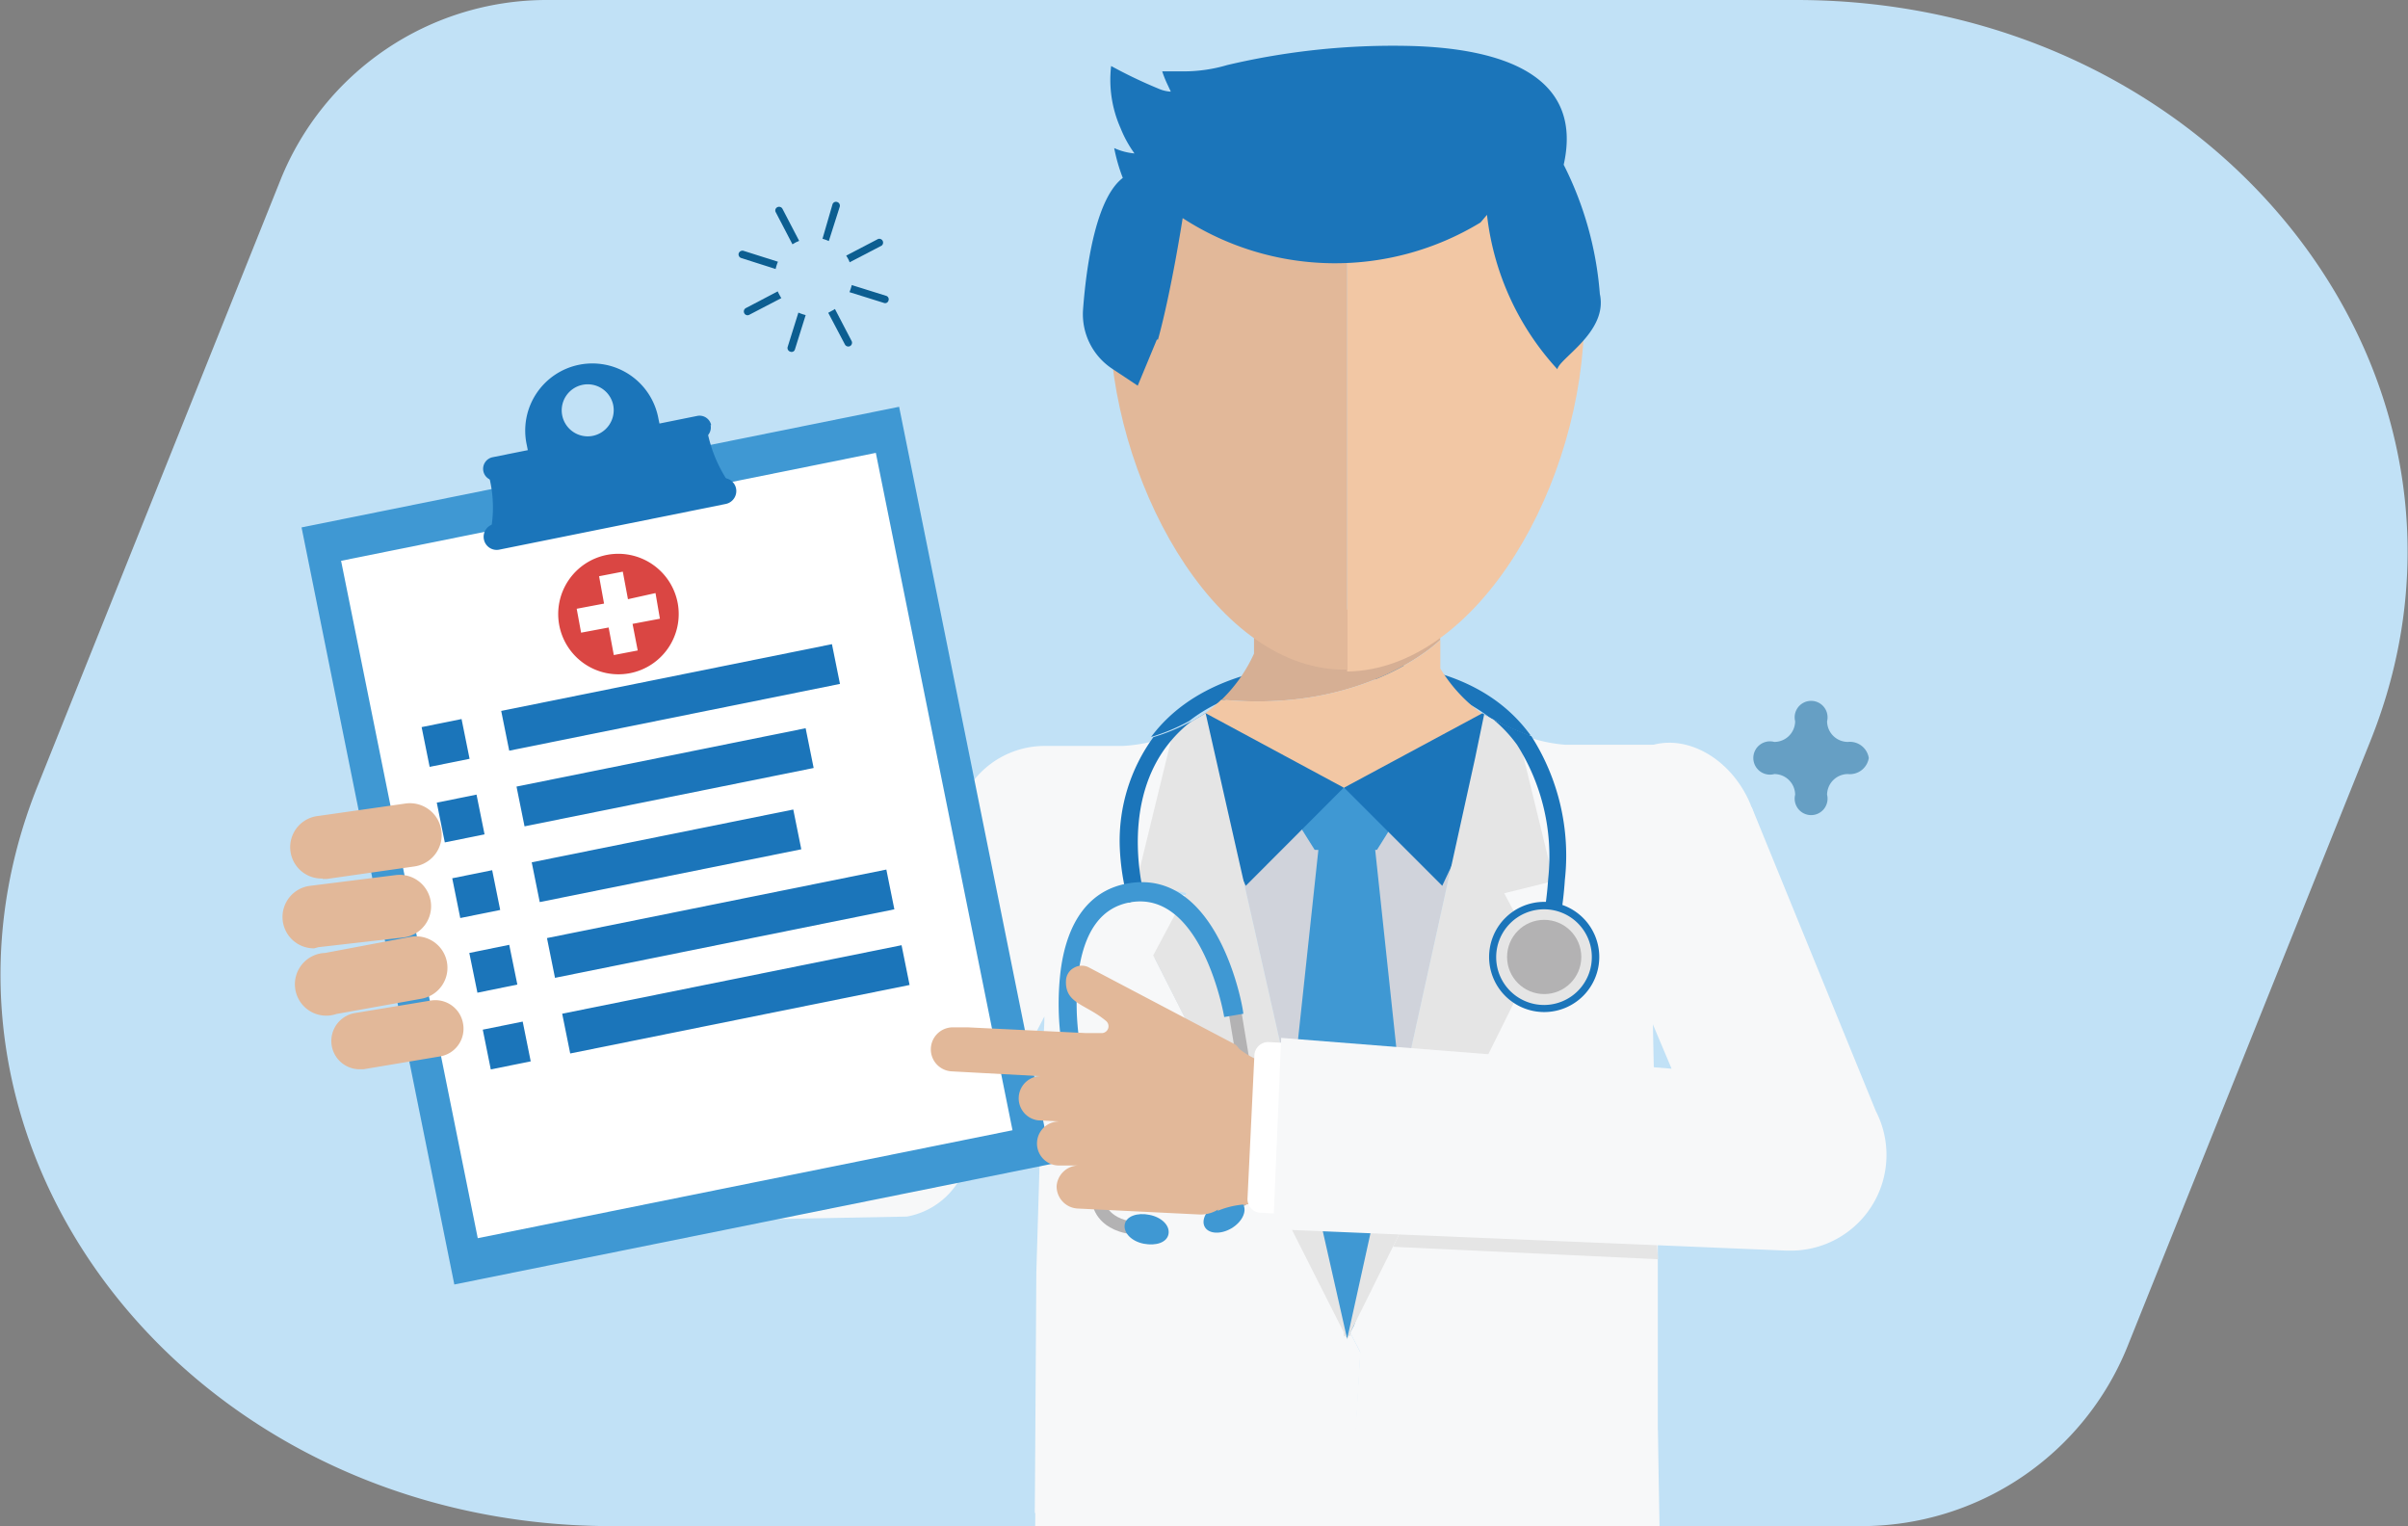 <svg xmlns="http://www.w3.org/2000/svg" viewBox="0 0 125.89 79.77"><rect x="0" y="0" width="125.89" height="79.77" fill="#808080" stroke="none"/><defs><style>.cls-1{fill:#c1e1f6;}.cls-2{opacity:0.5;}.cls-3{fill:#0c5e91;}.cls-4{fill:#f7f8f9;}.cls-5{fill:none;}.cls-6{fill:#1b75ba;}.cls-7{fill:#f16328;}.cls-8{fill:#e5e5e5;}.cls-9{fill:#0b4868;}.cls-10{fill:#4bc3d0;}.cls-11{fill:#d6af94;}.cls-12{fill:#f2c7a4;}.cls-13{fill:#d0d3db;}.cls-14{fill:#3f98d3;}.cls-15{fill:#e2b899;}.cls-16{fill:#fff;}.cls-17{fill:#333237;}.cls-18{fill:#b3b2b3;}.cls-19{fill:#da4643;}</style></defs><title>Asset 20</title><g id="Layer_2" data-name="Layer 2"><g id="Layer_1-2" data-name="Layer 1"><path class="cls-1" d="M111.22,70.39a15,15,0,0,1-13.9,9.38H32C9.81,79.77-5.63,59.83,2,41L14.67,9.39A15,15,0,0,1,28.57,0H93.9c22.18,0,37.62,19.94,30,38.79Z"/><g class="cls-2"><path class="cls-3" d="M97.7,39.62a1,1,0,0,0-1.09-.84,1.09,1.09,0,0,1-1.09-1.08.86.86,0,1,0-1.67,0,1.09,1.09,0,0,1-1.09,1.08.87.87,0,1,0,0,1.68,1.09,1.09,0,0,1,1.09,1.08.86.86,0,1,0,1.67,0,1.09,1.09,0,0,1,1.09-1.08A1,1,0,0,0,97.7,39.62Z"/></g><path class="cls-3" d="M43.3,16.35,44.17,18a.2.2,0,0,0,.27.09.2.2,0,0,0,.08-.27l-.87-1.67a1,1,0,0,1-.17.1Z"/><path class="cls-3" d="M41.78,12.59l-.87-1.67a.2.2,0,0,0-.27-.09.19.19,0,0,0-.08.27l.87,1.67.17-.1Z"/><path class="cls-3" d="M40.66,15.23,39,16.1a.2.2,0,0,0-.09.27.19.19,0,0,0,.27.08l1.67-.87a1,1,0,0,1-.1-.17A1.42,1.42,0,0,1,40.66,15.23Z"/><path class="cls-3" d="M45.91,12.49l-1.67.87.1.17a1.42,1.42,0,0,1,.08.18l1.67-.87a.2.2,0,0,0-.18-.35Z"/><path class="cls-3" d="M41.74,16.34l-.56,1.79a.2.2,0,0,0,.13.25.19.19,0,0,0,.15,0,.18.18,0,0,0,.1-.12l.56-1.79A2.78,2.78,0,0,1,41.74,16.34Z"/><path class="cls-3" d="M43.33,12.6l.57-1.79a.2.2,0,0,0-.13-.25.19.19,0,0,0-.25.13L43,12.48A2.4,2.4,0,0,1,43.33,12.6Z"/><path class="cls-3" d="M44.41,15.27l1.79.56a.19.19,0,0,0,.15,0,.19.19,0,0,0,.1-.12.19.19,0,0,0-.13-.25l-1.79-.56A2.78,2.78,0,0,1,44.41,15.27Z"/><path class="cls-3" d="M40.67,13.68l-1.8-.57a.21.21,0,0,0-.25.13.2.2,0,0,0,.14.25l1.79.57A2.4,2.4,0,0,1,40.67,13.68Z"/><path class="cls-4" d="M86.75,62.85c-.25-4.33-.35-8.5-.36-12.23h0v0h0l3-11c-.72-.73-3-.69-3-.69H81.85A8,8,0,0,1,78.68,38v0l.46.28L81,46.05l-2.59.64,1.73,3.24-8.8,17.4-.75,2.15v.18l.52,1-.52,8.59c6.68,0,9.1.66,16.08-.52l0-16.31Z"/><path class="cls-4" d="M21.75,51.16,23.19,63.5a4,4,0,0,0,1.57,2.72c.69.52,1.69-.32,2.54-.32a4,4,0,0,0,.69-.06l2.82-.75a41.08,41.08,0,0,1-9.08-14.17C21.74,51,21.74,51.08,21.75,51.16Z"/><path class="cls-4" d="M70.64,79.28l0-9.48L69,66.4l-1.35-2L60.37,50.08l1.73-3.24-2.59-.65,1.89-7.75.46-.28v0a8,8,0,0,1-3.17.83h-4v0h-.08a4.73,4.73,0,0,0-4.72,4.72,4.58,4.58,0,0,0,.14,1.12L44.13,56.18l-11.43,2-2,.36-.77-6.64c-.42-1.2-.79-2.41-1.11-3.65A4,4,0,0,0,26,46.88a4.33,4.33,0,0,0-.72,0,4,4,0,0,0-3.5,4.16,41.08,41.08,0,0,0,9.08,14.17l3.61-1,2.32-.42,10.62-.2a4,4,0,0,0,2.83-2.07l4.36-8.39c0,.56-.05,1.1-.08,1.59v.47l-.34,11.3-.08,12.59a44.35,44.35,0,0,0,6.24.33C63.91,79.47,67.07,79.61,70.64,79.28Z"/><path class="cls-4" d="M70.65,79.11l.47-8.42-.52-1,0,9.48Z"/><polygon class="cls-5" points="70.14 71.32 70.14 71.32 70.13 71.32 70.14 71.32"/><path class="cls-6" d="M80,38.41c-1.85-2.53-5-3.82-9.4-3.82-5,0-8.48,1.33-10.42,3.93h0a10,10,0,0,0,2-.84c1.88-1.47,4.69-2.21,8.37-2.21,3.21,0,5.7.71,7.43,2.12.61.31,1.51.68,2,.88Z"/><path class="cls-5" d="M32.62,58.05a42.17,42.17,0,0,1-2.81-6.28l.77,6.64Z"/><polygon class="cls-7" points="70.13 71.32 70.14 71.32 70.14 71.32 70.13 71.32"/><path class="cls-4" d="M29.63,50.24a4,4,0,0,0-.93-2.12c.32,1.24.69,2.45,1.11,3.65Z"/><polygon class="cls-5" points="70.13 71.32 70.14 71.32 70.14 71.32 70.13 71.32"/><polygon class="cls-8" points="70.61 69.48 70.61 69.37 70.25 69.37 70.25 69.53 70.44 69.98 70.61 69.48"/><path class="cls-8" d="M70.44,70l-.19-.44v.27h.36v-.33Z"/><path class="cls-5" d="M86.39,50.59v0h0Z"/><polygon class="cls-5" points="70.14 71.32 70.14 71.32 70.13 71.32 70.14 71.32"/><path class="cls-9" d="M86.39,50.62v0Z"/><polygon class="cls-10" points="70.14 71.32 70.14 71.32 70.13 71.32 70.14 71.32"/><path class="cls-11" d="M75.29,33.45h0V31.86H65.56v2.3h0a7.83,7.83,0,0,1-1.69,2.41C71.44,37.3,75.29,33.45,75.29,33.45Z"/><path class="cls-12" d="M75.3,34.94V33.45h0s-3.85,3.85-11.45,3.12a8.27,8.27,0,0,1-2,1.43,10.29,10.29,0,0,0,3.7,3.23v2.14h0v.15h9.25v-.15h.47V41A10.34,10.34,0,0,0,78.65,38,8,8,0,0,1,75.3,34.94Z"/><path class="cls-13" d="M77.12,39.62a10.19,10.19,0,0,1-13.47.4l6.78,30Z"/><polygon class="cls-14" points="72.17 65.07 73.7 61.32 71.88 44.28 70.44 43.86 70.44 43.84 70.41 43.85 70.38 43.84 70.38 43.86 68.94 44.28 66.99 62.45 69.31 66.84 70.42 69.95 70.78 69.3 71.69 66.74 72.17 65.07"/><polygon class="cls-14" points="72.61 41.48 70.36 41.17 68.1 41.48 67.67 42.73 68.73 44.42 70.36 44.48 71.99 44.42 73.05 42.73 72.61 41.48"/><polygon class="cls-6" points="63.03 37.28 70.25 41.17 65.13 46.3 61.32 38.3 63.03 37.28"/><polygon class="cls-6" points="77.5 37.28 70.27 41.17 75.4 46.3 79.12 38.38 77.5 37.28"/><path class="cls-12" d="M82.82,16.48C82.82,7.71,77.54,5,70.69,5h-.26v30.1C77.27,35,82.82,25.24,82.82,16.48Z"/><path class="cls-15" d="M70.12,5C63.52,5.17,58,8,58,16.48S63.4,34.85,70.12,35h.31V5Z"/><path class="cls-6" d="M83.64,15.37a18,18,0,0,0-1.89-6.76c1.07-4.77-3.4-6.1-8.1-6.21a37.79,37.79,0,0,0-9.49,1,8,8,0,0,1-2.25.33c-.65,0-1.15,0-1.15,0a6,6,0,0,0,.23.59l.22.47a1.82,1.82,0,0,1-.63-.15,25,25,0,0,1-2.49-1.19,6.21,6.21,0,0,0,.49,3.24,6.13,6.13,0,0,0,.73,1.33,3.26,3.26,0,0,1-1.06-.28,9.08,9.08,0,0,0,.45,1.56c-1.32,1-1.88,4.21-2.08,6.9a3.42,3.42,0,0,0,1.52,3.07l1.34.89,1-2.41h.06c.7-2.53,1.29-6.35,1.29-6.35a14.63,14.63,0,0,0,15.57.23l.34-.4a14.28,14.28,0,0,0,3.68,8.07c.1-.56,2.51-1.88,2.25-3.76h0A1.52,1.52,0,0,0,83.64,15.37Z"/><path class="cls-5" d="M70.23,69.58l1.13-2.25c-.84-.89-2.62,1-2.62,1v.44l1-.17Z"/><polygon class="cls-8" points="70.43 69.99 63.65 40.02 63.03 37.28 61.78 38.02 61.32 38.3 59.43 46.05 62.02 46.69 60.29 49.94 70.43 69.99"/><polygon class="cls-8" points="81.23 46.05 79.34 38.3 79.32 38.28 77.59 37.35 77.12 39.62 70.43 69.99 80.37 49.94 78.64 46.69 81.23 46.05"/><rect class="cls-14" x="19.45" y="24.01" width="31.87" height="40.37" transform="translate(-8.05 7.88) rotate(-11.41)"/><rect class="cls-16" x="21.13" y="26.13" width="28.52" height="36.12" transform="translate(-8.05 7.88) rotate(-11.41)"/><rect class="cls-6" x="22.23" y="37.77" width="2.13" height="2.12" transform="translate(-7.22 5.38) rotate(-11.41)"/><rect class="cls-6" x="26.24" y="35.39" width="17.64" height="2.12" transform="translate(-6.52 7.66) rotate(-11.41)"/><rect class="cls-6" x="23.03" y="41.72" width="2.12" height="2.12" transform="translate(-8 5.62) rotate(-11.42)"/><rect class="cls-6" x="27.06" y="39.57" width="15.42" height="2.12" transform="translate(-7.35 7.68) rotate(-11.41)"/><rect class="cls-6" x="23.83" y="45.68" width="2.13" height="2.12" transform="translate(-8.76 5.85) rotate(-11.42)"/><rect class="cls-6" x="27.87" y="43.67" width="13.95" height="2.12" transform="translate(-8.16 7.78) rotate(-11.41)"/><rect class="cls-6" x="24.63" y="49.64" width="2.13" height="2.12" transform="matrix(0.98, -0.2, 0.2, 0.98, -9.53, 6.09)"/><rect class="cls-6" x="28.63" y="47.22" width="18.1" height="2.12" transform="translate(-8.81 8.41) rotate(-11.41)"/><rect class="cls-6" x="25.43" y="53.59" width="2.13" height="2.12" transform="translate(-10.29 6.32) rotate(-11.41)"/><rect class="cls-6" x="29.43" y="51.17" width="18.1" height="2.12" transform="translate(-9.58 8.65) rotate(-11.41)"/><path class="cls-15" d="M16.87,45.94h.23l4.56-.65A1.65,1.65,0,0,0,21.2,42l-4.56.65a1.64,1.64,0,0,0,.23,3.27Z"/><path class="cls-15" d="M16.64,49.51,21.1,49a1.64,1.64,0,1,0-.41-3.26l-4.46.56a1.64,1.64,0,0,0,.2,3.27Z"/><path class="cls-15" d="M22.05,52.2a1.64,1.64,0,1,0-.6-3.23L17,49.81A1.64,1.64,0,1,0,17.59,53Z"/><path class="cls-15" d="M24.21,53.51a1.47,1.47,0,0,0-1.7-1.21l-4,.66a1.48,1.48,0,0,0,.24,2.93l.25,0,4-.67A1.47,1.47,0,0,0,24.21,53.51Z"/><path class="cls-4" d="M91.4,41.78c1.11,2.37.43,5-1.54,6s-4.47-.24-5.58-2.61-.43-5,1.53-6S90.28,39.41,91.4,41.78Z"/><path class="cls-17" d="M70.23,62.63a.55.55,0,1,1-.54-.55A.54.54,0,0,1,70.23,62.63Z"/><path class="cls-17" d="M71.9,62.79a.55.55,0,1,1-.55-.55A.55.55,0,0,1,71.9,62.79Z"/><path class="cls-8" d="M86.53,63.52c-2.35-1.64-7.19-2.47-11.57-2.7l-2.13,4.35,13.85.65Z"/><path class="cls-6" d="M58.54,44.25A12.54,12.54,0,0,0,59,47.18l.85-.26s-1.34-4.57,1.11-7.87a6.9,6.9,0,0,1,1.34-1.36,10,10,0,0,1-2,.84A9.2,9.2,0,0,0,58.54,44.25Z"/><polygon points="80.23 49.89 80.65 50.03 80.23 49.89 80.23 49.89"/><path class="cls-6" d="M80.06,38.48c-.5-.2-1.4-.57-2-.88a7.17,7.17,0,0,1,1.25,1.33,10.89,10.89,0,0,1,1.63,7,18,18,0,0,1-.7,3.93l.42.14.42.13A19.08,19.08,0,0,0,81.81,46,11.59,11.59,0,0,0,80.06,38.48Z"/><path class="cls-8" d="M83.42,50a2.69,2.69,0,1,1-2.69-2.68A2.69,2.69,0,0,1,83.42,50Z"/><path class="cls-6" d="M80.73,52.9A2.88,2.88,0,1,1,83.61,50,2.88,2.88,0,0,1,80.73,52.9Zm0-5.37A2.5,2.5,0,1,0,83.22,50,2.49,2.49,0,0,0,80.73,47.53Z"/><circle class="cls-18" cx="80.73" cy="50.02" r="1.94"/><path class="cls-18" d="M59.53,64.55c-2.14-.11-2.39-1.49-2.4-1.55l-1.44-8.6.65-.11,1.44,8.6s.2.92,1.79,1Z"/><path class="cls-18" d="M64.49,63.3c2-.8,1.78-2.19,1.77-2.24l-1.43-8.61-.66.11,1.44,8.61s.11.92-1.37,1.52Z"/><path class="cls-14" d="M60.09,63.5c.63.12,1.08.55,1,1s-.66.63-1.29.51-1.07-.56-1-1S59.46,63.37,60.09,63.5Z"/><path class="cls-14" d="M63.61,62.91c-.55.32-.83.87-.62,1.23s.83.39,1.38.07.83-.88.63-1.24S64.17,62.58,63.61,62.91Z"/><path class="cls-14" d="M55.51,54.64a14.46,14.46,0,0,1-.07-3.82C55.77,48.11,57,46.5,59,46.17c4.71-.79,6,6.51,6,6.82l-1,.17c0-.07-1.16-6.63-4.89-6-1.54.26-2.45,1.53-2.74,3.79a13.5,13.5,0,0,0,.07,3.53Z"/><path class="cls-19" d="M31.75,29a3.15,3.15,0,1,0,3.68,2.52A3.16,3.16,0,0,0,31.75,29Zm2.75,3.34-1.43.27L33.34,34l-1.25.24-.27-1.44-1.44.27-.23-1.25,1.43-.27-.26-1.43,1.24-.24.27,1.44L34.27,31Z"/><path class="cls-6" d="M36.92,22.2l-5.7,1.33-5.76,1a6.57,6.57,0,0,1,.07,3.76L31.7,27l.45-.09,6.26-1.26A7.26,7.26,0,0,1,36.92,22.2Z"/><path class="cls-6" d="M38.48,25.53a.69.69,0,0,1-.53.81L26.1,28.73a.68.68,0,0,1-.8-.53h0a.68.68,0,0,1,.53-.81L37.68,25a.68.68,0,0,1,.8.53Z"/><path class="cls-6" d="M37.15,22.22a.62.62,0,0,1-.48.73L26,25.11a.62.62,0,0,1-.73-.48h0a.62.62,0,0,1,.48-.73l10.7-2.16a.62.62,0,0,1,.73.48Z"/><path class="cls-6" d="M34.42,21.87a3.51,3.51,0,1,0-6.88,1.39l.2,1,6.89-1.39ZM31,22.78a1.36,1.36,0,1,1,1.06-1.6A1.37,1.37,0,0,1,31,22.78Z"/><path class="cls-15" d="M64.64,54.7a4,4,0,0,0,1.83.92L66.07,63a4.45,4.45,0,0,0-2.41.29Z"/><path class="cls-16" d="M69.18,54.61l-2.85-.14a.72.72,0,0,0-.75.68L65.4,58.9l-.18,3.74a.71.71,0,0,0,.68.75l2.85.14a.71.71,0,0,0,.74-.68l.19-3.74.18-3.75A.72.72,0,0,0,69.18,54.61Z"/><path class="cls-15" d="M55.24,62a1.16,1.16,0,0,1,1.14-1.08v0l-1.07,0a1.15,1.15,0,1,1,.11-2.3l-1.15-.06a1.16,1.16,0,0,1,.11-2.31L49.76,56a1.15,1.15,0,1,1,.11-2.3l.74,0,6.18.3.83,0a.36.36,0,0,0,.21-.63c-1.07-.9-2.16-.9-2.1-2.12a.79.79,0,0,1,.43-.67.8.8,0,0,1,.79,0l7.6,4a.57.57,0,0,1,.27.52c0,1-.22,4.57-.33,6.74a1.72,1.72,0,0,1-1.81,1.64l-6.34-.31A1.16,1.16,0,0,1,55.24,62Z"/><path class="cls-4" d="M93.62,65.37h-.21L66.56,64.25l.42-10,20.41,1.61L83,45.46l8.58-3.27,6.49,15.89a5,5,0,0,1-4.45,7.29Z"/><polygon class="cls-4" points="86.67 74.74 54.16 74.74 54.12 79.77 86.76 79.77 86.67 74.74"/></g></g></svg>